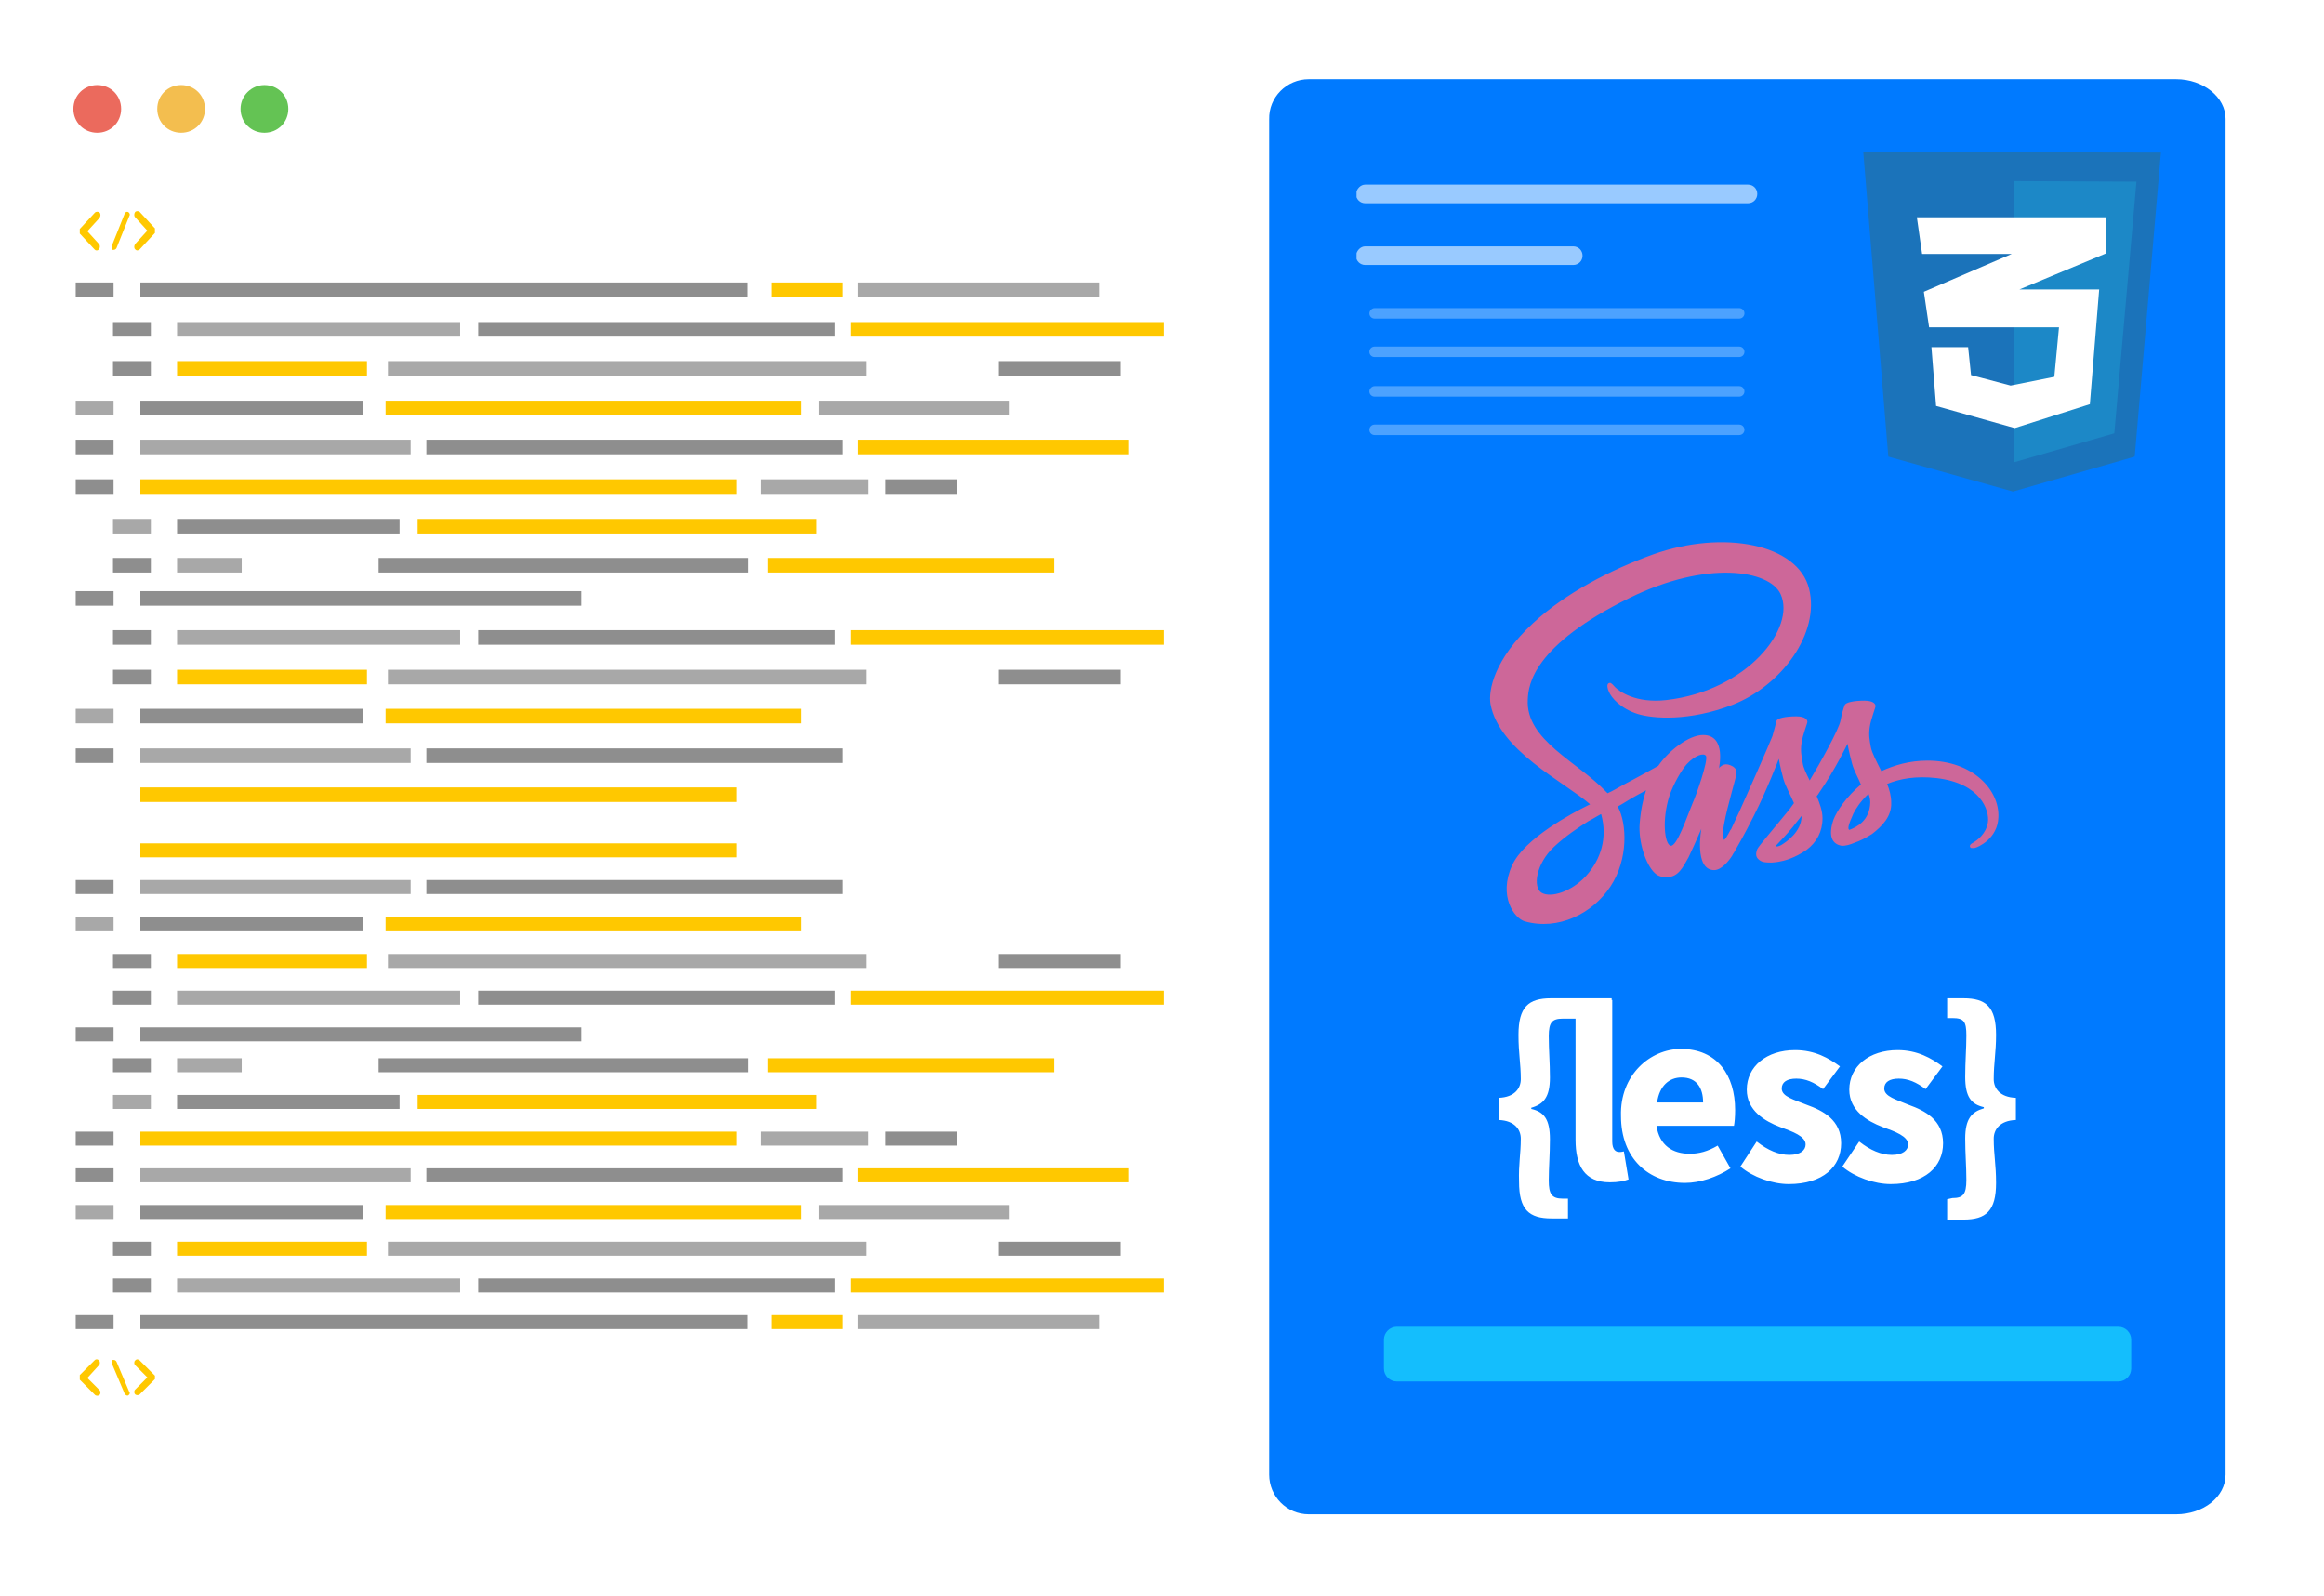 <?xml version="1.0" encoding="utf-8"?>
<!-- Generator: Adobe Illustrator 26.3.1, SVG Export Plug-In . SVG Version: 6.00 Build 0)  -->
<svg version="1.1" id="Layer_1" xmlns="http://www.w3.org/2000/svg" xmlns:xlink="http://www.w3.org/1999/xlink" x="0px" y="0px"
	 viewBox="0 0 399 274" style="enable-background:new 0 0 399 274;" xml:space="preserve">
<style type="text/css">
	.st0{clip-path:url(#SVGID_00000083051014697367252940000015797279093102195350_);}
	.st1{fill:#007AFF;}
	.st2{fill:#1A164A;filter:url(#Adobe_OpacityMaskFilter);}
	.st3{mask:url(#mask0_00000034768369962889450790000010313159169917360772_);}
	.st4{fill-rule:evenodd;clip-rule:evenodd;fill:url(#SVGID_00000013898592099093580190000008150875131418940328_);}
	.st5{fill-rule:evenodd;clip-rule:evenodd;fill:#14BEFD;}
	.st6{fill-rule:evenodd;clip-rule:evenodd;fill:url(#SVGID_00000134243828376961437550000002671034287408620210_);}
	.st7{opacity:0.5;}
	
		.st8{fill:none;stroke:url(#SVGID_00000020374262787476013320000016393625583156725914_);stroke-width:6.781;stroke-linecap:round;stroke-dasharray:67.81,33.91;}
	.st9{opacity:0.2;}
	
		.st10{fill:none;stroke:url(#SVGID_00000106857596436198329400000008321134524250625466_);stroke-width:3.391;stroke-linecap:round;stroke-dasharray:33.91,16.95;}
	
		.st11{fill:none;stroke:url(#SVGID_00000052786508471766255000000003778879122954397094_);stroke-width:10.172;stroke-linecap:round;stroke-dasharray:67.81,33.91;}
	.st12{fill:#14BEFD;}
	.st13{clip-path:url(#SVGID_00000013166054049618410180000007620731506135992712_);}
	.st14{fill:#FFFFFF;fill-opacity:0.6;}
	.st15{fill:#FFFFFF;fill-opacity:0.3;}
	.st16{clip-path:url(#SVGID_00000025430556705207873240000001341355901690546098_);}
	.st17{fill:#EB6A5D;}
	.st18{fill:#F3BE4F;}
	.st19{fill:#64C354;}
	.st20{fill:#8E8E8E;}
	.st21{fill:#FFC800;}
	.st22{fill:#A8A8A8;}
	.st23{fill:#1B73BA;}
	.st24{fill:#1C88C7;}
	.st25{fill:#FFFFFF;}
	.st26{fill:#CD6799;}
</style>
<g>
	<g>
		<defs>
			<path id="SVGID_1_" d="M224.7,13.6h150.6c3.8,0,6.8,3.1,6.8,6.8v232.8c0,3.8-3.1,6.8-6.8,6.8H224.7c-3.8,0-6.8-3.1-6.8-6.8V20.5
				C217.8,16.7,220.9,13.6,224.7,13.6z"/>
		</defs>
		<clipPath id="SVGID_00000139261113417453857720000009665141122925009564_">
			<use xlink:href="#SVGID_1_"  style="overflow:visible;"/>
		</clipPath>
		<g style="clip-path:url(#SVGID_00000139261113417453857720000009665141122925009564_);">
			<path class="st1" d="M186.3,13.6h187.3c4.7,0,8.5,3.1,8.5,6.8v232.8c0,3.8-3.8,6.8-8.5,6.8H186.3c-4.7,0-8.5-3.1-8.5-6.8V20.5
				C177.8,16.7,181.6,13.6,186.3,13.6z"/>
		</g>
	</g>
</g>
<defs>
	<filter id="Adobe_OpacityMaskFilter" filterUnits="userSpaceOnUse" x="-834.2" y="-198.5" width="692.5" height="602.2">
		<feColorMatrix  type="matrix" values="1 0 0 0 0  0 1 0 0 0  0 0 1 0 0  0 0 0 1 0"/>
	</filter>
</defs>
<mask maskUnits="userSpaceOnUse" x="-834.2" y="-198.5" width="692.5" height="602.2" id="mask0_00000034768369962889450790000010313159169917360772_">
	<path class="st2" d="M-970.3,77.5h771.8c5.2,0,9.5,4.2,9.5,9.5v573.8c0,5.2-4.2,9.5-9.5,9.5h-771.8V77.5z"/>
</mask>
<g class="st3">
	
		<linearGradient id="SVGID_00000091700749400227144870000010119602185291319710_" gradientUnits="userSpaceOnUse" x1="-787.539" y1="271.222" x2="-278.37" y2="-51.767" gradientTransform="matrix(1 0 0 -1 0 276)">
		<stop  offset="0" style="stop-color:#E1467C"/>
		<stop  offset="1" style="stop-color:#FF9CE3"/>
	</linearGradient>
	<path style="fill-rule:evenodd;clip-rule:evenodd;fill:url(#SVGID_00000091700749400227144870000010119602185291319710_);" d="
		M-259,294.4c36.3-88.9,96.4-241.7-59-330.6s-227.6-32-295.5-5.8C-681.3-15.8-849.2,1.3-824,107.3c25.3,106,30.9,291.4,151.5,291.4
		c120.7,0,104.5-50.2,182-59.1C-413,330.6-295.3,383.2-259,294.4z"/>
	<path class="st5" d="M-259,294.4c36.3-88.9,96.4-241.7-59-330.6s-227.6-32-295.5-5.8C-681.3-15.8-849.2,1.3-824,107.3
		c25.3,106,30.9,291.4,151.5,291.4c120.7,0,104.5-50.2,182-59.1C-413,330.6-295.3,383.2-259,294.4z"/>
	<g>
		
			<linearGradient id="SVGID_00000132775834516947910250000003830443769190934965_" gradientUnits="userSpaceOnUse" x1="-199.104" y1="-8.964" x2="-778.935" y2="312.334" gradientTransform="matrix(1 0 0 -1 0 276)">
			<stop  offset="0" style="stop-color:#E0695B"/>
			<stop  offset="1" style="stop-color:#3913B8"/>
		</linearGradient>
		<path style="fill-rule:evenodd;clip-rule:evenodd;fill:url(#SVGID_00000132775834516947910250000003830443769190934965_);" d="
			M-798,1.6c-34.1,99.9-90,271.5,86.2,359c176.3,87.5,251.9,20.3,324.7-12.9c72.8-33.2,256-62.9,221.3-177.6
			c-34.6-114.7-52.9-317.7-185.3-309.9c-132.4,7.9-111.4,61.9-195.9,76.8C-631.4-48.3-763.9-98.3-798,1.6z"/>
	</g>
	<g class="st7">
		
			<linearGradient id="SVGID_00000177442373691123597180000003515990447597749386_" gradientUnits="userSpaceOnUse" x1="-199.731" y1="13.737" x2="-765.237" y2="327.097" gradientTransform="matrix(1 0 0 -1 0 276)">
			<stop  offset="0" style="stop-color:#FF5A3D"/>
			<stop  offset="1" style="stop-color:#2FB8FF"/>
		</linearGradient>
		
			<path style="fill:none;stroke:url(#SVGID_00000177442373691123597180000003515990447597749386_);stroke-width:6.781;stroke-linecap:round;stroke-dasharray:67.81,33.91;" d="
			M-785-14.6c-33.4,97.8-88.2,265.9,84.4,351.5c172.6,85.6,246.6,19.8,317.9-12.7c71.3-32.5,250.6-61.6,216.7-173.9
			C-199.9,38.1-217.7-160.7-347.4-153c-129.7,7.7-109.1,60.7-191.8,75.2S-751.7-112.4-785-14.6z"/>
	</g>
	<g class="st9">
		
			<linearGradient id="SVGID_00000068673978054384791270000016374702156119941253_" gradientUnits="userSpaceOnUse" x1="-216.206" y1="22.8" x2="-727.414" y2="306.073" gradientTransform="matrix(1 0 0 -1 0 276)">
			<stop  offset="0" style="stop-color:#FF5A3D"/>
			<stop  offset="1" style="stop-color:#2FB8FF"/>
		</linearGradient>
		
			<path style="fill:none;stroke:url(#SVGID_00000068673978054384791270000016374702156119941253_);stroke-width:3.391;stroke-linecap:round;stroke-dasharray:33.91,16.95;" d="
			M-744.5,2.5c-29.2,86.7-77.1,235.6,78.5,313c155.7,77.4,221.7,19.5,285.4-8.8c63.8-28.3,224.6-52.8,193.3-152.8
			s-48.9-276.9-165.3-271c-116.4,5.8-97.5,53.1-171.7,65.3C-598.3-39.7-715.3-84.2-744.5,2.5z"/>
	</g>
	<g>
		
			<linearGradient id="SVGID_00000053503548849965422120000018389431182311797419_" gradientUnits="userSpaceOnUse" x1="-186.575" y1="40.406" x2="-769.838" y2="363.607" gradientTransform="matrix(1 0 0 -1 0 276)">
			<stop  offset="0" style="stop-color:#FF6C6C"/>
			<stop  offset="1" style="stop-color:#2FB8FF"/>
		</linearGradient>
		
			<path style="fill:none;stroke:url(#SVGID_00000053503548849965422120000018389431182311797419_);stroke-width:10.172;stroke-linecap:round;stroke-dasharray:67.81,33.91;" d="
			M-790.8-50.2c-34.5,101.1-91.1,274.7,87.2,363.2s254.8,20.5,328.5-13.1s259-63.6,223.9-179.6c-35-116-53.5-321.5-187.4-313.5
			c-134,8-112.7,62.7-198.1,77.6C-622.2-100.6-756.3-151.2-790.8-50.2z"/>
	</g>
</g>
<path class="st12" d="M363.7,237.2H239.8c-1.2,0-2.2-1-2.2-2.2v-5c0-1.2,1-2.2,2.2-2.2h123.9c1.2,0,2.2,1,2.2,2.2v5
	C365.9,236.2,364.9,237.2,363.7,237.2z"/>
<g>
	<defs>
		<rect id="SVGID_00000067194907755927232550000006413543824650316702_" x="232.9" y="31.7" width="68.9" height="44.4"/>
	</defs>
	<clipPath id="SVGID_00000058575320184512626690000010684940371278067634_">
		<use xlink:href="#SVGID_00000067194907755927232550000006413543824650316702_"  style="overflow:visible;"/>
	</clipPath>
	<g style="clip-path:url(#SVGID_00000058575320184512626690000010684940371278067634_);">
		<path class="st14" d="M234.4,31.7h65.7c0.9,0,1.6,0.7,1.6,1.6l0,0c0,0.9-0.7,1.6-1.6,1.6h-65.7c-0.9,0-1.6-0.7-1.6-1.6l0,0
			C232.9,32.4,233.6,31.7,234.4,31.7z"/>
		<path class="st14" d="M234.4,42.3h35.7c0.9,0,1.6,0.7,1.6,1.6l0,0c0,0.9-0.7,1.6-1.6,1.6h-35.7c-0.9,0-1.6-0.7-1.6-1.6l0,0
			C232.9,43,233.6,42.3,234.4,42.3z"/>
		<path class="st15" d="M236,52.9h62.6c0.5,0,0.9,0.4,0.9,0.9l0,0c0,0.5-0.4,0.9-0.9,0.9H236c-0.5,0-0.9-0.4-0.9-0.9l0,0
			C235.1,53.4,235.5,52.9,236,52.9z"/>
		<path class="st15" d="M236,59.5h62.6c0.5,0,0.9,0.4,0.9,0.9l0,0c0,0.5-0.4,0.9-0.9,0.9H236c-0.5,0-0.9-0.4-0.9-0.9l0,0
			C235.1,59.9,235.5,59.5,236,59.5z"/>
		<path class="st15" d="M236,66.3h62.6c0.5,0,0.9,0.4,0.9,0.9l0,0c0,0.5-0.4,0.9-0.9,0.9H236c-0.5,0-0.9-0.4-0.9-0.9l0,0
			C235.1,66.8,235.5,66.3,236,66.3z"/>
		<path class="st15" d="M236,72.9h62.6c0.5,0,0.9,0.4,0.9,0.9l0,0c0,0.5-0.4,0.9-0.9,0.9H236c-0.5,0-0.9-0.4-0.9-0.9l0,0
			C235.1,73.3,235.5,72.9,236,72.9z"/>
	</g>
</g>
<g>
	<defs>
		<rect id="SVGID_00000158020024727103894290000012215719411011264669_" x="12.6" y="14.6" width="37" height="8.2"/>
	</defs>
	<clipPath id="SVGID_00000150060604765467488300000010990616356861749385_">
		<use xlink:href="#SVGID_00000158020024727103894290000012215719411011264669_"  style="overflow:visible;"/>
	</clipPath>
	<g style="clip-path:url(#SVGID_00000150060604765467488300000010990616356861749385_);">
		<path class="st17" d="M16.7,14.6L16.7,14.6c2.3,0,4.1,1.8,4.1,4.1v0c0,2.3-1.8,4.1-4.1,4.1l0,0c-2.3,0-4.1-1.8-4.1-4.1v0
			C12.6,16.4,14.4,14.6,16.7,14.6z"/>
		<path class="st18" d="M31.1,14.6L31.1,14.6c2.3,0,4.1,1.8,4.1,4.1v0c0,2.3-1.8,4.1-4.1,4.1l0,0c-2.3,0-4.1-1.8-4.1-4.1v0
			C27,16.4,28.8,14.6,31.1,14.6z"/>
		<path class="st19" d="M45.4,14.6L45.4,14.6c2.3,0,4.1,1.8,4.1,4.1v0c0,2.3-1.8,4.1-4.1,4.1h0c-2.3,0-4.1-1.8-4.1-4.1v0
			C41.3,16.4,43.2,14.6,45.4,14.6z"/>
	</g>
</g>
<g>
	<rect x="13" y="48.5" class="st20" width="6.5" height="2.5"/>
	<rect x="24.1" y="48.5" class="st20" width="104.3" height="2.5"/>
	<rect x="132.4" y="48.5" class="st21" width="12.3" height="2.5"/>
	<rect x="152" y="82.3" class="st20" width="12.3" height="2.5"/>
	<rect x="147.3" y="48.5" class="st22" width="41.4" height="2.5"/>
	<rect x="19.4" y="55.3" class="st20" width="6.5" height="2.5"/>
	<rect x="30.4" y="55.3" class="st22" width="48.6" height="2.5"/>
	<rect x="130.7" y="82.3" class="st22" width="18.4" height="2.5"/>
	<rect x="24.1" y="75.5" class="st22" width="46.4" height="2.5"/>
	<rect x="30.4" y="62" class="st21" width="32.6" height="2.5"/>
	<rect x="140.6" y="68.8" class="st22" width="32.6" height="2.5"/>
	<rect x="66.6" y="62" class="st22" width="82.2" height="2.5"/>
	<rect x="24.1" y="82.3" class="st21" width="102.4" height="2.5"/>
	<rect x="146" y="55.3" class="st21" width="53.8" height="2.5"/>
	<rect x="82.1" y="55.3" class="st20" width="61.2" height="2.5"/>
	<rect x="171.5" y="62" class="st20" width="20.9" height="2.5"/>
	<rect x="19.4" y="62" class="st20" width="6.5" height="2.5"/>
	<rect x="13" y="68.8" class="st22" width="6.5" height="2.5"/>
	<rect x="24.1" y="68.8" class="st20" width="38.2" height="2.5"/>
	<rect x="30.4" y="89.1" class="st20" width="38.2" height="2.5"/>
	<rect x="131.8" y="95.8" class="st21" width="49.2" height="2.5"/>
	<rect x="71.7" y="89.1" class="st21" width="68.5" height="2.5"/>
	<rect x="65" y="95.8" class="st20" width="63.5" height="2.5"/>
	<rect x="30.4" y="95.8" class="st22" width="11.1" height="2.5"/>
	<rect x="73.2" y="75.5" class="st20" width="71.5" height="2.5"/>
	<rect x="147.3" y="75.5" class="st21" width="46.4" height="2.5"/>
	<rect x="66.2" y="68.8" class="st21" width="71.4" height="2.5"/>
	<rect x="13" y="75.5" class="st20" width="6.5" height="2.5"/>
	<rect x="13" y="82.3" class="st20" width="6.5" height="2.5"/>
	<rect x="19.4" y="89.1" class="st22" width="6.5" height="2.5"/>
	<rect x="19.4" y="95.8" class="st20" width="6.5" height="2.5"/>
	<rect x="13" y="101.5" class="st20" width="6.5" height="2.5"/>
	<rect x="24.1" y="101.5" class="st20" width="75.7" height="2.5"/>
	<rect x="19.4" y="108.2" class="st20" width="6.5" height="2.5"/>
	<rect x="30.4" y="108.2" class="st22" width="48.6" height="2.5"/>
	<rect x="24.1" y="128.5" class="st22" width="46.4" height="2.5"/>
	<rect x="30.4" y="115" class="st21" width="32.6" height="2.5"/>
	<rect x="66.6" y="115" class="st22" width="82.2" height="2.5"/>
	<rect x="24.1" y="135.2" class="st21" width="102.4" height="2.5"/>
	<rect x="146" y="108.2" class="st21" width="53.8" height="2.5"/>
	<rect x="82.1" y="108.2" class="st20" width="61.2" height="2.5"/>
	<rect x="171.5" y="115" class="st20" width="20.9" height="2.5"/>
	<rect x="19.4" y="115" class="st20" width="6.5" height="2.5"/>
	<rect x="13" y="121.7" class="st22" width="6.5" height="2.5"/>
	<rect x="24.1" y="121.7" class="st20" width="38.2" height="2.5"/>
	<rect x="73.2" y="128.5" class="st20" width="71.5" height="2.5"/>
	<rect x="66.2" y="121.7" class="st21" width="71.4" height="2.5"/>
	<rect x="13" y="128.5" class="st20" width="6.5" height="2.5"/>
	<g>
		<path class="st21" d="M17,41.9c0.2,0.2,0.2,0.6,0,0.9c-0.1,0.1-0.2,0.2-0.4,0.2c-0.2,0-0.3-0.1-0.4-0.2l-2.5-2.7c0,0,0,0,0-0.1
			c0,0,0,0,0,0c0,0,0,0,0-0.1c0,0,0,0,0,0c0,0,0,0,0-0.1c0,0,0,0,0,0c0,0,0,0,0-0.1c0,0,0,0,0-0.1c0,0,0,0,0,0c0,0,0,0,0-0.1
			c0,0,0,0,0,0c0,0,0,0,0-0.1c0,0,0,0,0,0c0,0,0-0.1,0-0.1c0,0,0,0,0,0c0,0,0,0,0.1-0.1l2.5-2.7c0.2-0.2,0.6-0.2,0.8,0
			c0.2,0.2,0.2,0.6,0,0.9l-2.1,2.3L17,41.9z"/>
		<path class="st21" d="M19.2,42.2l2.2-5.5c0.1-0.3,0.4-0.4,0.6-0.3c0.2,0.1,0.4,0.4,0.2,0.7l-2.2,5.5c-0.1,0.2-0.3,0.3-0.5,0.3
			c-0.1,0-0.1,0-0.2,0C19.2,42.8,19.1,42.5,19.2,42.2z"/>
		<path class="st21" d="M26.6,40C26.6,40,26.6,40,26.6,40C26.6,40,26.5,40,26.6,40L24,42.8c-0.1,0.1-0.3,0.2-0.4,0.2
			c-0.2,0-0.3-0.1-0.4-0.2c-0.2-0.2-0.2-0.6,0-0.9l2.1-2.3l-2.1-2.3c-0.2-0.2-0.2-0.6,0-0.9c0.2-0.2,0.6-0.2,0.8,0l2.5,2.7
			c0,0,0,0,0.1,0.1c0,0,0,0,0,0c0,0,0,0.1,0,0.1c0,0,0,0,0,0c0,0,0,0,0,0.1c0,0,0,0,0,0c0,0,0,0,0,0.1c0,0,0,0,0,0c0,0,0,0,0,0
			c0,0,0,0,0,0.1c0,0,0,0,0,0c0,0,0,0.1,0,0.1C26.6,39.9,26.6,39.9,26.6,40C26.6,39.9,26.6,39.9,26.6,40z"/>
	</g>
</g>
<g>
	<rect x="13" y="225.8" class="st20" width="6.5" height="2.4"/>
	<rect x="24.1" y="225.8" class="st20" width="104.3" height="2.4"/>
	<rect x="132.4" y="225.8" class="st21" width="12.3" height="2.4"/>
	<rect x="152" y="194.3" class="st20" width="12.3" height="2.4"/>
	<rect x="147.3" y="225.8" class="st22" width="41.4" height="2.4"/>
	<rect x="19.4" y="219.5" class="st20" width="6.5" height="2.4"/>
	<rect x="30.4" y="219.5" class="st22" width="48.6" height="2.4"/>
	<rect x="130.7" y="194.3" class="st22" width="18.4" height="2.4"/>
	<rect x="24.1" y="200.6" class="st22" width="46.4" height="2.4"/>
	<rect x="30.4" y="213.2" class="st21" width="32.6" height="2.4"/>
	<rect x="140.6" y="206.9" class="st22" width="32.6" height="2.4"/>
	<rect x="66.6" y="213.2" class="st22" width="82.2" height="2.4"/>
	<rect x="24.1" y="194.3" class="st21" width="102.4" height="2.4"/>
	<rect x="146" y="219.5" class="st21" width="53.8" height="2.4"/>
	<rect x="82.1" y="219.5" class="st20" width="61.2" height="2.4"/>
	<rect x="171.5" y="213.2" class="st20" width="20.9" height="2.4"/>
	<rect x="19.4" y="213.2" class="st20" width="6.5" height="2.4"/>
	<rect x="13" y="206.9" class="st22" width="6.5" height="2.4"/>
	<rect x="24.1" y="206.9" class="st20" width="38.2" height="2.4"/>
	<rect x="30.4" y="188" class="st20" width="38.2" height="2.4"/>
	<rect x="131.8" y="181.7" class="st21" width="49.2" height="2.4"/>
	<rect x="71.7" y="188" class="st21" width="68.5" height="2.4"/>
	<rect x="65" y="181.7" class="st20" width="63.5" height="2.4"/>
	<rect x="30.4" y="181.7" class="st22" width="11.1" height="2.4"/>
	<rect x="73.2" y="200.6" class="st20" width="71.5" height="2.4"/>
	<rect x="147.3" y="200.6" class="st21" width="46.4" height="2.4"/>
	<rect x="66.2" y="206.9" class="st21" width="71.4" height="2.4"/>
	<rect x="13" y="200.6" class="st20" width="6.5" height="2.4"/>
	<rect x="13" y="194.3" class="st20" width="6.5" height="2.4"/>
	<rect x="19.4" y="188" class="st22" width="6.5" height="2.4"/>
	<rect x="19.4" y="181.7" class="st20" width="6.5" height="2.4"/>
	<rect x="13" y="176.4" class="st20" width="6.5" height="2.4"/>
	<rect x="24.1" y="176.4" class="st20" width="75.7" height="2.4"/>
	<rect x="19.4" y="170.1" class="st20" width="6.5" height="2.4"/>
	<rect x="30.4" y="170.1" class="st22" width="48.6" height="2.4"/>
	<rect x="24.1" y="151.1" class="st22" width="46.4" height="2.4"/>
	<rect x="30.4" y="163.8" class="st21" width="32.6" height="2.4"/>
	<rect x="66.6" y="163.8" class="st22" width="82.2" height="2.4"/>
	<rect x="24.1" y="144.8" class="st21" width="102.4" height="2.4"/>
	<rect x="146" y="170.1" class="st21" width="53.8" height="2.4"/>
	<rect x="82.1" y="170.1" class="st20" width="61.2" height="2.4"/>
	<rect x="171.5" y="163.8" class="st20" width="20.9" height="2.4"/>
	<rect x="19.4" y="163.8" class="st20" width="6.5" height="2.4"/>
	<rect x="13" y="157.5" class="st22" width="6.5" height="2.4"/>
	<rect x="24.1" y="157.5" class="st20" width="38.2" height="2.4"/>
	<rect x="73.2" y="151.1" class="st20" width="71.5" height="2.4"/>
	<rect x="66.2" y="157.5" class="st21" width="71.4" height="2.4"/>
	<rect x="13" y="151.1" class="st20" width="6.5" height="2.4"/>
	<g>
		<path class="st21" d="M17,234.4c0.2-0.2,0.2-0.6,0-0.8c-0.1-0.1-0.2-0.2-0.4-0.2c-0.2,0-0.3,0.1-0.4,0.2l-2.5,2.5c0,0,0,0,0,0.1
			c0,0,0,0,0,0c0,0,0,0,0,0.1c0,0,0,0,0,0c0,0,0,0,0,0.1c0,0,0,0,0,0c0,0,0,0,0,0.1c0,0,0,0,0,0.1c0,0,0,0,0,0c0,0,0,0,0,0.1
			c0,0,0,0,0,0c0,0,0,0,0,0.1c0,0,0,0,0,0c0,0,0,0.1,0,0.1c0,0,0,0,0,0c0,0,0,0,0.1,0.1l2.5,2.5c0.2,0.2,0.6,0.2,0.8,0
			c0.2-0.2,0.2-0.6,0-0.8l-2.1-2.1L17,234.4z"/>
		<path class="st21" d="M19.2,234.1l2.2,5.2c0.1,0.2,0.4,0.4,0.6,0.3c0.2-0.1,0.4-0.4,0.2-0.6l-2.2-5.2c-0.1-0.2-0.3-0.3-0.5-0.3
			c-0.1,0-0.1,0-0.2,0C19.2,233.6,19.1,233.9,19.2,234.1z"/>
		<path class="st21" d="M26.6,236.2C26.6,236.2,26.6,236.2,26.6,236.2C26.6,236.2,26.5,236.2,26.6,236.2l-2.6-2.6
			c-0.1-0.1-0.3-0.2-0.4-0.2c-0.2,0-0.3,0.1-0.4,0.2c-0.2,0.2-0.2,0.6,0,0.8l2.1,2.1l-2.1,2.1c-0.2,0.2-0.2,0.6,0,0.8
			c0.2,0.2,0.6,0.2,0.8,0l2.5-2.5c0,0,0,0,0.1-0.1c0,0,0,0,0,0c0,0,0-0.1,0-0.1c0,0,0,0,0,0c0,0,0,0,0-0.1c0,0,0,0,0,0
			c0,0,0,0,0-0.1c0,0,0,0,0,0c0,0,0,0,0,0c0,0,0,0,0-0.1c0,0,0,0,0,0c0,0,0-0.1,0-0.1C26.6,236.3,26.6,236.3,26.6,236.2
			C26.6,236.3,26.6,236.2,26.6,236.2z"/>
	</g>
</g>
<g>
	<path class="st23" d="M324.2,78.4l-4.3-52.3l51.1,0.1l-4.5,52.2l-20.9,6L324.2,78.4z"/>
	<path class="st24" d="M345.7,79.4V31.1l21.1,0.1L363,74.4L345.7,79.4z"/>
	<path class="st25" d="M361.5,37.3h-32.4l0.9,6.3h15.4l-15.1,6.5l0.9,6.1h22.3l-0.8,8.5l-7.5,1.5l-6.8-1.8l-0.5-4.8h-6.3l0.8,10.1
		l13.5,3.8l12.9-4.1l1.6-19.7h-13.7l14.9-6.2L361.5,37.3z"/>
</g>
<g>
	<path class="st26" d="M330.9,130.6c-3.1,0-5.7,0.8-7.9,1.8c-0.8-1.6-1.6-3.1-1.8-4.1c-0.2-1.2-0.4-2-0.2-3.4c0.2-1.5,1.1-3.6,1-3.7
		c0-0.2-0.2-0.9-1.9-0.9c-1.8,0-3.3,0.3-3.4,0.8c-0.2,0.5-0.5,1.5-0.7,2.6c-0.3,1.6-3.5,7.3-5.3,10.3c-0.6-1.2-1.1-2.2-1.2-3
		c-0.2-1.2-0.4-2-0.2-3.4c0.2-1.5,1.1-3.6,1-3.7c0-0.2-0.2-0.9-1.9-0.9c-1.8,0-3.3,0.3-3.4,0.8s-0.4,1.5-0.7,2.6
		c-0.4,1.1-4.6,10.6-5.7,13c-0.6,1.3-1.1,2.3-1.4,3l0,0c0,0,0,0-0.1,0.1c-0.3,0.6-0.5,0.9-0.5,0.9s0,0,0,0c-0.2,0.4-0.5,0.8-0.6,0.8
		c-0.1,0-0.3-1.1,0-2.7c0.6-3.3,2.2-8.4,2.1-8.6c0-0.1,0.3-1-1-1.5c-1.2-0.5-1.7,0.3-1.8,0.3c-0.1,0-0.2,0.3-0.2,0.3
		s1.4-5.8-2.7-5.8c-2.5,0-6,2.8-7.7,5.3c-1.1,0.6-3.4,1.9-5.9,3.2c-0.9,0.5-1.9,1.1-2.8,1.5c-0.1-0.1-0.1-0.1-0.2-0.2
		c-4.9-5.2-13.9-8.9-13.5-15.9c0.1-2.6,1-9.3,17.4-17.4c13.4-6.6,24.1-4.8,26-0.7c2.7,5.8-5.7,16.6-19.6,18.2
		c-5.3,0.6-8.1-1.5-8.8-2.2c-0.7-0.8-0.8-0.8-1.1-0.7c-0.4,0.2-0.2,1,0,1.4c0.4,1.1,2.1,3,5,3.9c2.6,0.8,8.8,1.3,16.3-1.6
		c8.4-3.3,15-12.3,13.1-19.9c-1.9-7.7-14.7-10.2-26.8-5.9c-7.2,2.6-15,6.6-20.6,11.8c-6.7,6.2-7.7,11.6-7.3,13.9
		c1.5,8,12.6,13.3,17.1,17.2c-0.2,0.1-0.4,0.2-0.6,0.3c-2.2,1.1-10.7,5.5-12.8,10.2c-2.4,5.3,0.4,9.1,2.2,9.6
		c5.7,1.6,11.6-1.3,14.7-6s2.8-10.8,1.3-13.6c0,0,0-0.1-0.1-0.1c0.6-0.3,1.2-0.7,1.7-1c1.1-0.7,2.3-1.3,3.2-1.8
		c-0.5,1.5-0.9,3.3-1.1,5.8c-0.2,3,1,6.9,2.6,8.4c0.7,0.7,1.6,0.7,2.1,0.7c1.9,0,2.7-1.6,3.7-3.4c1.1-2.3,2.2-4.9,2.2-4.9
		s-1.3,7.1,2.2,7.1c1.3,0,2.6-1.7,3.1-2.5v0c0,0,0,0,0.1-0.2c0.1-0.2,0.2-0.3,0.2-0.3v0c0.5-0.9,1.7-2.9,3.4-6.3
		c2.2-4.3,4.3-9.8,4.3-9.8s0.2,1.3,0.8,3.5c0.4,1.3,1.2,2.7,1.8,4.1c-0.5,0.7-0.8,1.1-0.8,1.1s0,0,0,0c-0.4,0.5-0.9,1.1-1.4,1.7
		c-1.7,2.1-3.8,4.5-4.1,5.1c-0.3,0.8-0.3,1.4,0.4,1.9c0.5,0.4,1.3,0.4,2.1,0.4c1.6-0.1,2.7-0.5,3.2-0.7c0.8-0.3,1.8-0.8,2.8-1.5
		c1.7-1.3,2.7-3.1,2.7-5.4c0-1.3-0.5-2.6-1-3.8c0.2-0.2,0.3-0.4,0.5-0.7c2.7-3.9,4.8-8.3,4.8-8.3s0.2,1.3,0.8,3.5
		c0.3,1.1,1,2.3,1.5,3.5c-2.5,2.1-4.1,4.5-4.7,6c-1,2.9-0.2,4.2,1.3,4.5c0.7,0.1,1.6-0.2,2.3-0.5c0.9-0.3,1.9-0.8,3-1.5
		c1.7-1.3,3.4-3,3.3-5.4c0-1.1-0.3-2.2-0.7-3.2c2.2-0.9,4.9-1.4,8.5-1c7.6,0.9,9.1,5.6,8.8,7.6c-0.3,2-1.9,3.1-2.4,3.4
		c-0.5,0.3-0.7,0.4-0.7,0.7c0.1,0.4,0.3,0.3,0.8,0.3c0.6-0.1,4-1.6,4.1-5.3C343.3,135.7,338.8,130.6,330.9,130.6L330.9,130.6z
		 M272.3,150.4c-2.5,2.7-6,3.8-7.6,2.9c-1.6-0.9-1-5,2.1-7.9c1.9-1.8,4.3-3.4,5.9-4.4c0.4-0.2,0.9-0.5,1.6-0.9
		c0.1-0.1,0.2-0.1,0.2-0.1l0,0c0.1-0.1,0.3-0.2,0.4-0.2C276,143.8,274.9,147.5,272.3,150.4L272.3,150.4z M290.6,137.9
		c-0.9,2.1-2.7,7.6-3.8,7.3c-1-0.3-1.5-4.4-0.2-8.5c0.7-2.1,2.1-4.5,3-5.5c1.4-1.5,2.9-2,3.3-1.4
		C293.3,130.6,291.2,136.6,290.6,137.9L290.6,137.9z M305.8,145.1c-0.4,0.2-0.7,0.3-0.9,0.2c-0.1-0.1,0.2-0.3,0.2-0.3s1.9-2,2.7-3
		c0.4-0.5,0.9-1.2,1.5-1.9v0.2C309.2,142.8,306.8,144.5,305.8,145.1L305.8,145.1z M317.5,142.5c-0.3-0.2-0.2-0.8,0.7-2.8
		c0.4-0.8,1.2-2.1,2.6-3.4c0.2,0.5,0.3,1,0.3,1.5C321,140.9,318.8,142,317.5,142.5L317.5,142.5z"/>
</g>
<path id="path2" class="st25" d="M261.1,195.5c0-1.5-1-3.1-3.8-3.2v-3.8c2.8-0.1,3.8-1.7,3.8-3.2c0-2.7-0.4-4.4-0.4-7.6
	c0-4.8,1.7-6.3,5.6-6.3h10.4v3.5h-8.4c-1.8,0-2.4,0.6-2.4,3s0.2,4.5,0.2,7.1c0,3.4-1.1,4.6-3.2,5.2v0.2c2.2,0.5,3.2,1.8,3.2,5.2
	c0,2.7-0.2,4.8-0.2,7.1s0.5,3.1,2.4,3.1h0.9v3.4h-2.8c-3.9,0-5.6-1.5-5.6-6.3C260.7,199.8,261.1,198.2,261.1,195.5z M270.3,171.7
	h6.5V196c0,1.4,0.6,1.8,1.2,1.8c0.2,0,0.4,0,0.8-0.1l0.8,4.8c-0.8,0.3-1.8,0.5-3.2,0.5c-4.4,0-5.9-2.9-5.9-7.3V171.7z M288.6,180.1
	c6.2,0,9.3,4.5,9.3,10.5c0,1.2-0.1,2.2-0.2,2.7h-13.3c0.5,3.4,2.8,4.8,5.7,4.8c1.6,0,3.1-0.4,4.8-1.4l2.2,3.9
	c-2.3,1.5-5.2,2.5-7.8,2.5c-6.3,0-11-4.2-11-11.5C278.1,184.6,283.3,180.1,288.6,180.1z M292.4,189.3c0-2.5-1.1-4.3-3.7-4.3
	c-2.1,0-3.8,1.4-4.2,4.3H292.4z M301.6,196c1.9,1.5,3.8,2.3,5.6,2.3c1.9,0,2.8-0.8,2.8-1.8c0-1.4-2.2-2.2-4.4-3
	c-2.6-1-5.7-2.8-5.7-6.4c0-4,3.4-6.8,8.3-6.8c3.4,0,5.8,1.4,7.7,2.8l-2.9,3.9c-1.6-1.2-3-1.8-4.6-1.8s-2.5,0.6-2.5,1.7
	c0,1.4,2.1,1.9,4.3,2.8c2.8,1,5.9,2.6,5.9,6.6s-3.1,7-9,7c-2.8,0-6.2-1.2-8.3-3L301.6,196z M319.2,196c1.9,1.5,3.8,2.3,5.6,2.3
	c1.9,0,2.8-0.8,2.8-1.8c0-1.4-2.2-2.2-4.4-3c-2.6-1-5.7-2.8-5.7-6.4c0-4,3.4-6.8,8.3-6.8c3.4,0,5.8,1.4,7.7,2.8l-2.9,3.9
	c-1.6-1.2-3-1.8-4.6-1.8s-2.5,0.6-2.5,1.7c0,1.4,2.1,1.9,4.2,2.8c2.8,1,5.9,2.6,5.9,6.6s-3.1,7-9,7c-2.8,0-6.2-1.2-8.3-3L319.2,196z
	 M335.2,205.7c1.8,0,2.4-0.6,2.4-3.1c0-2.4-0.2-4.5-0.2-7.1c0-3.4,1.1-4.6,3.2-5.2v-0.2c-2.2-0.5-3.2-1.8-3.2-5.2
	c0-2.6,0.2-4.9,0.2-7.1c0-2.4-0.4-3-2.4-3h-0.9v-3.4h2.8c3.9,0,5.6,1.5,5.6,6.3c0,3-0.4,4.8-0.4,7.6c0,1.5,1,3.1,3.8,3.2v3.8
	c-2.8,0.1-3.8,1.7-3.8,3.2c0,2.8,0.4,4.4,0.4,7.6c0,4.8-1.7,6.3-5.6,6.3h-2.8v-3.5L335.2,205.7z"/>
</svg>
